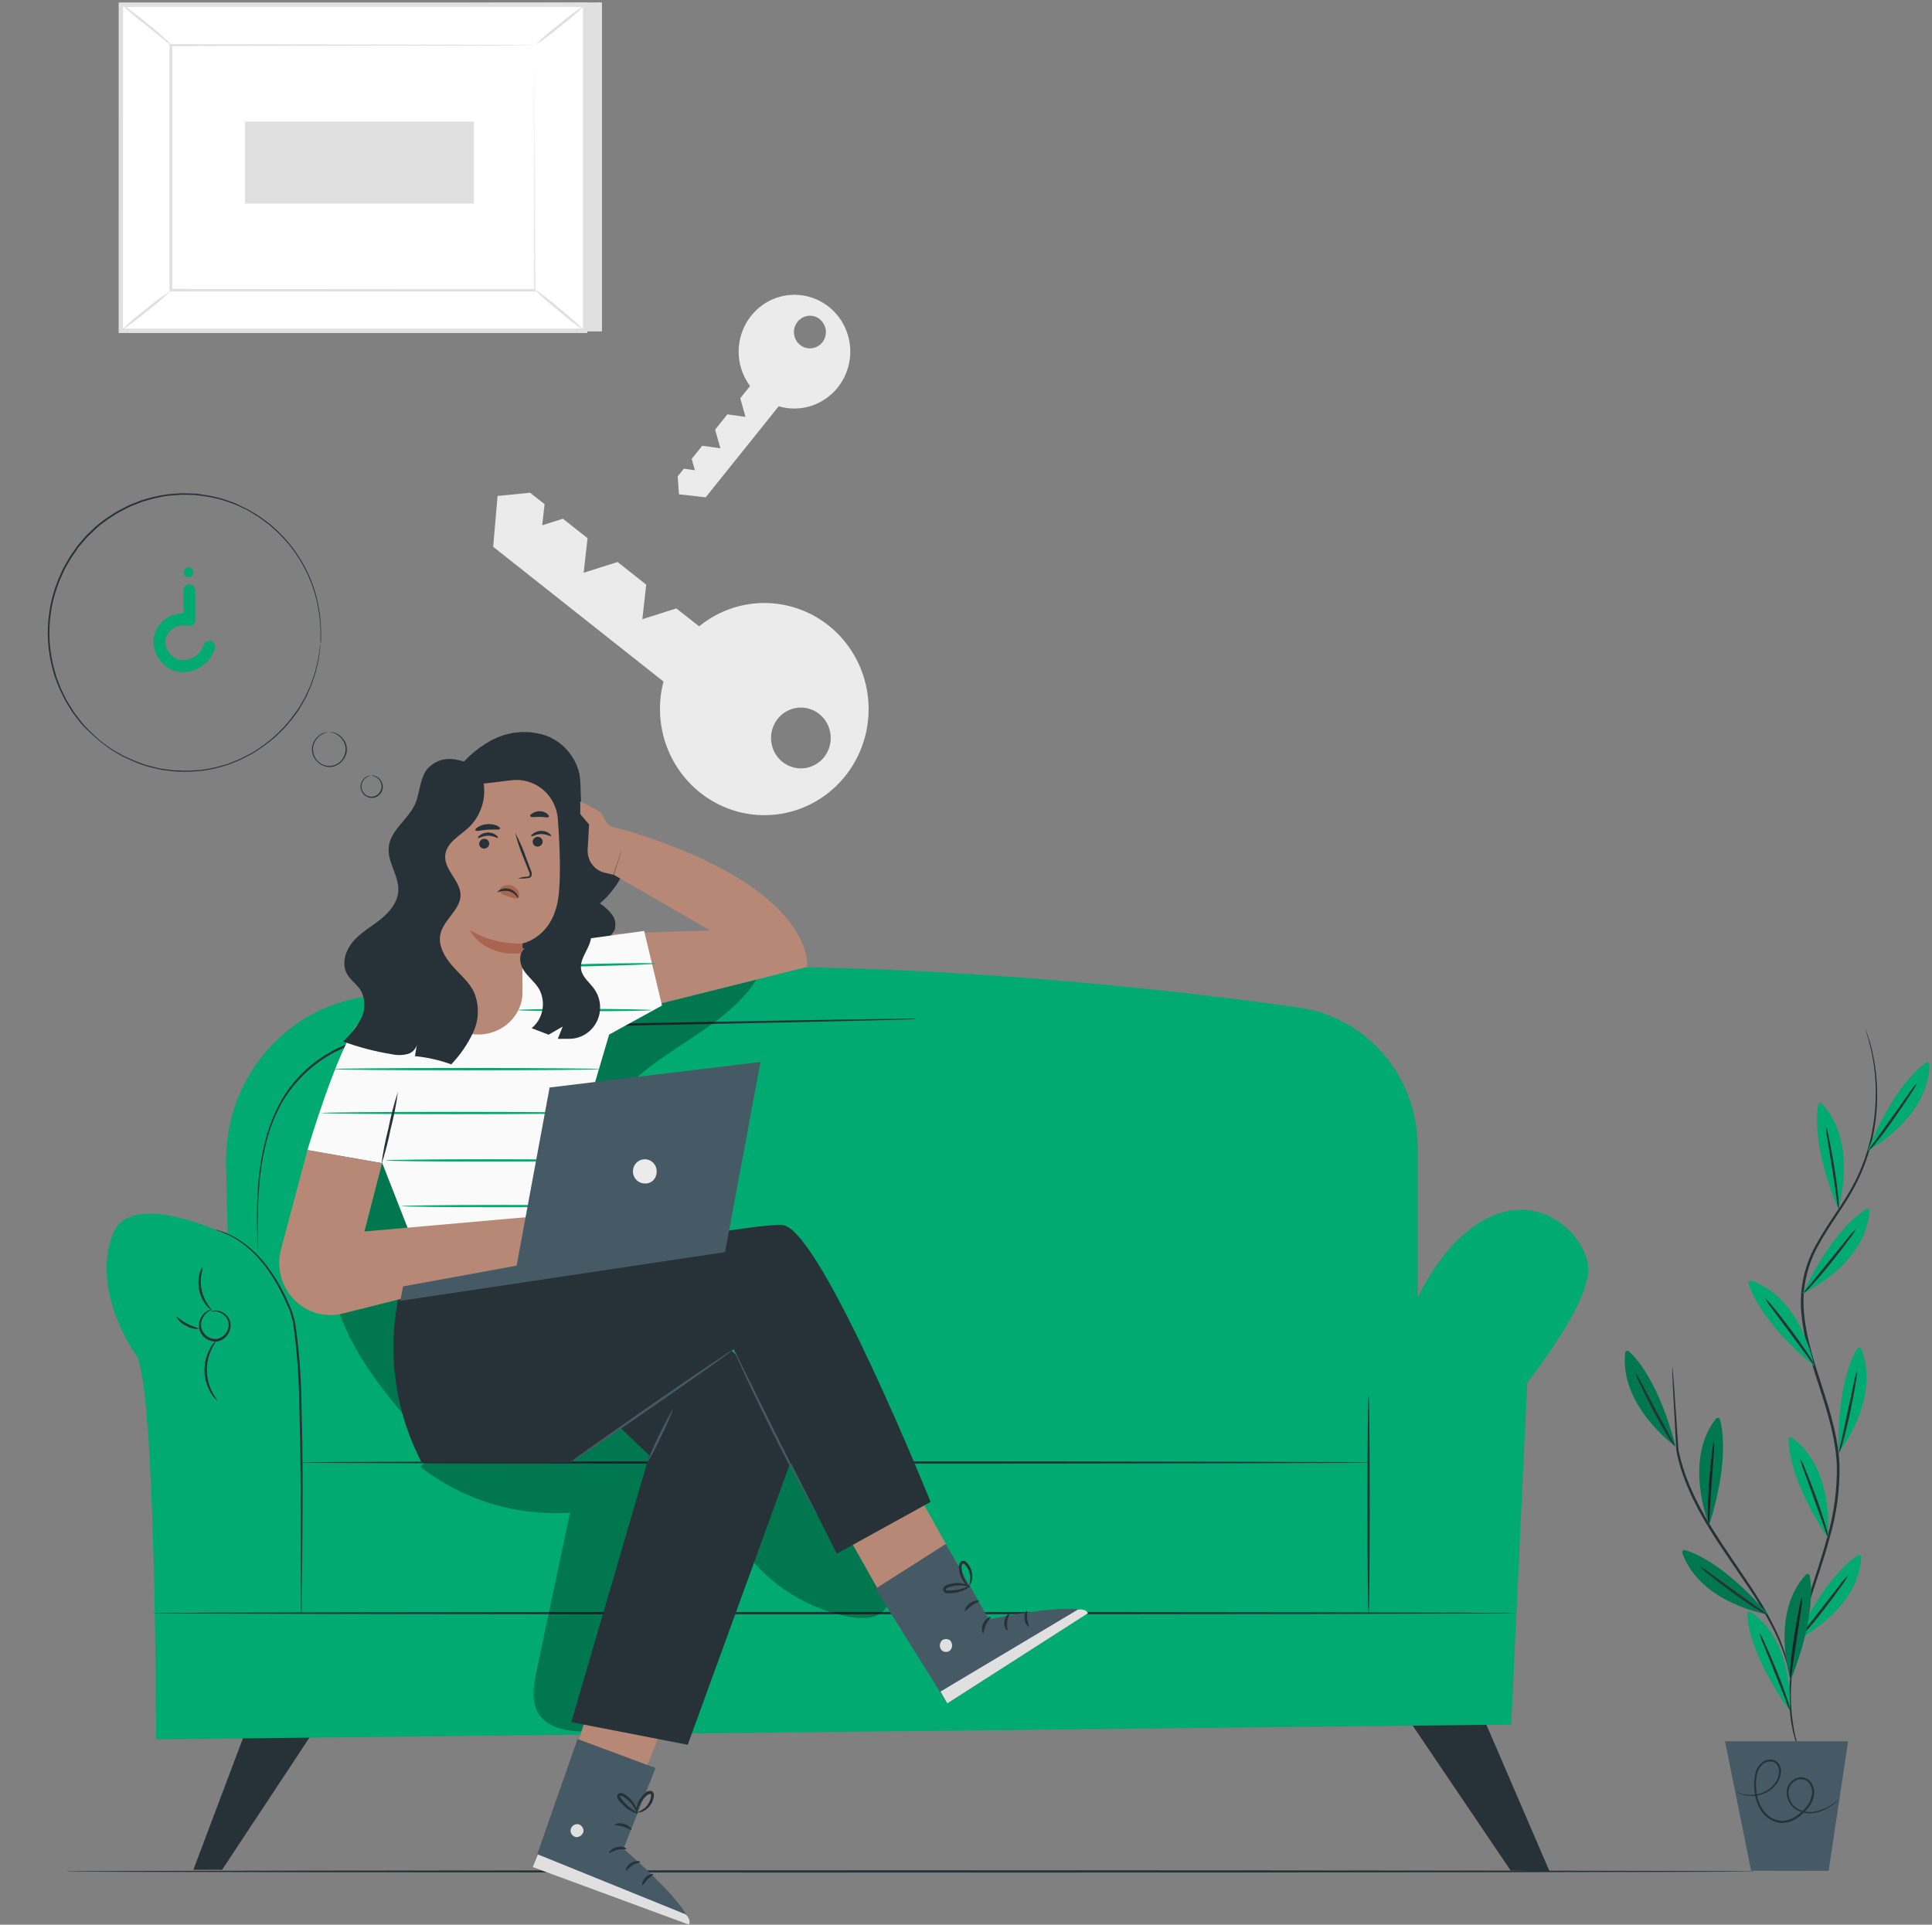 <svg width="531" height="529" viewBox="0 0 531 529" fill="none" xmlns="http://www.w3.org/2000/svg">
<rect x="0" y="0" width="531" height="529" fill="#808080" stroke="none"/>
<path d="M192.495 217.908C196.743 221.271 201.836 223.348 207.191 223.902C212.545 224.455 217.944 223.463 222.77 221.038C227.596 218.613 231.653 214.854 234.477 210.191C237.3 205.528 238.776 200.15 238.736 194.673C238.695 189.196 237.14 183.841 234.247 179.222C231.355 174.603 227.242 170.907 222.381 168.556C217.52 166.206 212.107 165.296 206.761 165.932C201.415 166.567 196.354 168.722 192.156 172.15L185.883 167.22L176.547 170.19L177.612 160.689L169.741 154.465L160.417 157.423L161.483 147.921L154.714 142.573L149.022 144.372L149.676 138.58L145.692 135.425L136.755 136.312L135.544 150.287L182.359 187.321C180.905 192.868 181.09 198.73 182.893 204.171C184.696 209.611 188.036 214.39 192.495 217.908ZM226.607 207.963C225.611 209.267 224.257 210.242 222.717 210.764C221.177 211.285 219.519 211.33 217.954 210.893C216.388 210.456 214.985 209.557 213.922 208.309C212.858 207.06 212.182 205.519 211.979 203.88C211.776 202.241 212.055 200.578 212.781 199.1C213.507 197.622 214.647 196.396 216.057 195.578C217.467 194.759 219.083 194.384 220.703 194.5C222.322 194.617 223.871 195.219 225.154 196.231C226.871 197.593 227.989 199.593 228.261 201.792C228.533 203.99 227.939 206.209 226.607 207.963Z" fill="#EBEBEB"/>
<path d="M230.229 106.525C232.054 104.255 233.214 101.508 233.576 98.598C233.938 95.688 233.487 92.733 232.275 90.072C231.063 87.411 229.139 85.151 226.724 83.551C224.308 81.951 221.498 81.075 218.617 81.025C215.735 80.975 212.898 81.752 210.43 83.267C207.962 84.782 205.963 86.974 204.663 89.591C203.362 92.209 202.812 95.146 203.076 98.067C203.34 100.988 204.407 103.774 206.155 106.106L203.455 109.458L204.896 114.585L199.906 113.883L196.552 118.098L197.993 123.224L193.016 122.509L190.11 126.133L190.982 129.251L187.942 128.819L186.259 130.927L186.61 135.856L193.949 136.694L214.026 111.664C216.924 112.523 220.007 112.494 222.888 111.58C225.77 110.666 228.323 108.908 230.229 106.525ZM225.385 87.818C226.057 88.378 226.551 89.129 226.804 89.975C227.058 90.822 227.059 91.725 226.807 92.572C226.556 93.419 226.063 94.171 225.392 94.733C224.721 95.295 223.901 95.642 223.036 95.73C222.171 95.818 221.3 95.643 220.533 95.227C219.765 94.811 219.137 94.173 218.726 93.393C218.315 92.614 218.14 91.728 218.224 90.847C218.308 89.966 218.646 89.131 219.197 88.446C219.562 87.983 220.014 87.598 220.527 87.315C221.041 87.032 221.604 86.856 222.185 86.797C222.766 86.739 223.353 86.799 223.91 86.974C224.468 87.149 224.986 87.436 225.433 87.818H225.385Z" fill="#EBEBEB"/>
<path d="M165.455 0.664V91.096H37.809L33.22 1.292L165.455 0.664Z" fill="#E0E0E0"/>
<path d="M33.22 1.292L33.22 90.911L160.866 90.911V1.292L33.22 1.292Z" fill="white"/>
<path d="M161.435 91.527H32.614V0.675H161.435V91.527ZM33.801 90.294H160.224V1.908H33.825L33.801 90.294Z" fill="#E0E0E0"/>
<path d="M147.025 12.42H47.037V79.77H147.025V12.42Z" fill="white"/>
<path d="M147.036 12.42H146.54H145.111L139.637 12.531H119.051L47.073 12.679L47.363 12.383C47.363 32.964 47.363 55.763 47.363 79.733L47.049 79.413L147.048 79.487L146.794 79.733C146.794 59.239 146.891 42.441 146.927 30.733C146.927 24.88 146.927 20.32 146.988 17.177C146.988 15.624 146.988 14.441 146.988 13.616C146.988 12.79 146.988 12.383 146.988 12.383C146.988 12.383 146.988 12.778 146.988 13.616C146.988 14.454 146.988 15.6 146.988 17.128C146.988 20.246 146.988 24.806 146.988 30.684C146.988 42.429 147.073 59.288 147.121 79.844V80.103H146.879H46.879H46.564V79.77C46.564 55.8 46.564 33.001 46.564 12.42V12.124H46.855L119.027 12.272L139.613 12.359H145.05H146.443L147.036 12.42Z" fill="#E0E0E0"/>
<path d="M33.208 1.033C33.996 1.427 34.736 1.915 35.412 2.487C36.72 3.448 38.487 4.804 40.413 6.369C42.338 7.934 44.046 9.413 45.257 10.522C45.941 11.075 46.555 11.713 47.085 12.42C46.964 12.556 43.901 9.955 40.062 6.874C37.66 5.074 35.371 3.123 33.208 1.033Z" fill="#E0E0E0"/>
<path d="M160.853 1.292C158.761 3.387 156.527 5.33 154.169 7.108C151.924 9.045 149.549 10.82 147.061 12.42C149.161 10.324 151.402 8.38 153.769 6.603C156.005 4.665 158.372 2.89 160.853 1.292Z" fill="#E0E0E0"/>
<path d="M160.757 90.923L146.528 79.179L160.757 90.923Z" fill="white"/>
<path d="M146.528 79.179C149.071 80.884 151.499 82.761 153.794 84.798C156.231 86.694 158.541 88.752 160.708 90.96C158.163 89.259 155.735 87.381 153.443 85.341C150.996 83.457 148.685 81.398 146.528 79.179Z" fill="#E0E0E0"/>
<path d="M33.208 90.911C35.287 88.835 37.509 86.912 39.856 85.156C42.078 83.237 44.429 81.479 46.892 79.894C44.824 81.981 42.605 83.909 40.255 85.661C38.032 87.579 35.676 89.334 33.208 90.911Z" fill="#E0E0E0"/>
<path d="M67.344 33.408V55.96L130.265 55.96V33.408H67.344Z" fill="#E0E0E0"/>
<path d="M482.335 514.359C482.335 514.532 378.339 514.68 250.076 514.68C121.813 514.68 17.78 514.532 17.78 514.359C17.78 514.187 121.764 514.039 250.076 514.039C378.388 514.039 482.335 514.187 482.335 514.359Z" fill="#263238"/>
<path d="M385.205 469.747L415.176 514.1L425.893 514.359L406.251 468.749L385.205 469.747Z" fill="#263238"/>
<path d="M68.943 472.002L53.152 513.904H61.047L88.62 472.187L68.943 472.002Z" fill="#263238"/>
<path d="M62.137 319.766L63.348 373.991C63.425 377.68 64.899 381.197 67.462 383.808C70.025 386.418 73.479 387.921 77.104 388.003L375.227 394.756C377.103 394.799 378.968 394.46 380.713 393.759C382.458 393.058 384.048 392.009 385.389 390.673C386.731 389.338 387.796 387.744 388.524 385.984C389.251 384.223 389.626 382.333 389.625 380.424V315.107C389.622 305.796 386.31 296.801 380.301 289.779C374.292 282.758 365.991 278.185 356.93 276.903C302.352 269.262 189.819 257.518 98.817 274.204C88.371 276.105 78.936 281.74 72.211 290.093C65.486 298.446 61.914 308.969 62.137 319.766Z" fill="#00AA70"/>
<path d="M60.829 338.707C60.829 338.707 36.271 327.135 31.246 338.707C26.221 350.28 31.863 364.477 37.385 372.389C42.907 380.3 42.883 478.053 42.883 478.053L415.346 473.999L419.753 380.005C419.753 380.005 437.615 357.612 436.501 347.963C435.387 338.313 420.31 324.264 403.006 338.67C385.702 353.077 381.209 383.184 381.209 383.184L84.249 385.464C84.249 385.464 85.266 343.181 60.829 338.707Z" fill="#00AA70"/>
<path d="M377.443 401.966C377.443 402.138 311.459 402.286 230.083 402.286C148.707 402.286 82.723 402.175 82.723 401.966C82.723 401.756 148.683 401.646 230.083 401.646C311.483 401.646 377.443 401.818 377.443 401.966Z" fill="#263238"/>
<path d="M82.723 443.374C82.707 443.276 82.707 443.176 82.723 443.078C82.723 442.844 82.723 442.548 82.723 442.203C82.723 441.431 82.699 440.31 82.65 438.839C82.65 435.869 82.65 431.666 82.65 426.515C82.65 416.089 82.723 401.682 82.251 385.846C82.159 378.39 81.592 370.947 80.555 363.565C80.338 362.751 80.12 361.938 79.914 361.1C79.708 360.262 79.308 359.559 78.993 358.808C78.352 357.317 77.698 355.887 76.983 354.544C75.693 352.043 74.177 349.671 72.454 347.457C71.016 345.644 69.392 343.992 67.611 342.528C66.257 341.432 64.801 340.474 63.263 339.669C61.923 339.04 60.553 338.481 59.158 337.993H59.437L60.272 338.227C61.341 338.539 62.379 338.951 63.372 339.459C64.954 340.223 66.448 341.161 67.828 342.257C69.648 343.711 71.304 345.364 72.769 347.186C74.539 349.404 76.097 351.789 77.419 354.309C78.158 355.665 78.824 357.095 79.478 358.598C79.805 359.35 80.107 360.126 80.41 360.903L81.1 363.368C82.181 370.783 82.767 378.264 82.856 385.76C83.329 401.658 83.171 416.064 83.074 426.49C83.002 431.654 82.941 435.857 82.905 438.814C82.905 440.231 82.905 441.353 82.905 442.179V443.041C82.723 443.263 82.723 443.374 82.723 443.374Z" fill="#263238"/>
<path d="M57.935 360.521C58.224 360.32 58.566 360.213 58.916 360.213C59.889 360.137 60.858 360.412 61.653 360.989C62.211 361.387 62.668 361.915 62.985 362.529C63.347 363.251 63.47 364.072 63.336 364.871C63.204 365.791 62.801 366.648 62.181 367.33C61.56 368.012 60.751 368.487 59.861 368.691C58.963 368.822 58.047 368.681 57.228 368.284C56.41 367.887 55.725 367.253 55.259 366.461C54.851 365.77 54.645 364.974 54.666 364.168C54.709 363.32 54.976 362.5 55.438 361.793C55.901 361.086 56.541 360.519 57.293 360.151C57.602 359.981 57.947 359.892 58.298 359.892C58.298 359.954 57.947 360.04 57.402 360.373C56.641 360.853 56.031 361.546 55.646 362.369C55.359 362.947 55.221 363.59 55.246 364.237C55.272 364.884 55.46 365.514 55.792 366.066C56.207 366.742 56.804 367.282 57.513 367.621C58.222 367.96 59.012 368.083 59.788 367.977C60.547 367.796 61.237 367.392 61.773 366.816C62.309 366.24 62.667 365.517 62.803 364.735C62.91 364.092 62.837 363.431 62.593 362.827C62.349 362.224 61.944 361.702 61.423 361.322C60.733 360.763 59.883 360.447 59.001 360.422C58.298 360.459 57.947 360.582 57.935 360.521Z" fill="#263238"/>
<path d="M59.619 384.848C58.913 384.315 58.337 383.623 57.935 382.827C56.83 380.974 56.233 378.853 56.208 376.685C56.182 374.517 56.729 372.383 57.79 370.503C58.176 369.697 58.735 368.99 59.425 368.433C59.51 368.507 58.88 369.283 58.214 370.713C57.305 372.564 56.84 374.608 56.858 376.677C56.891 378.749 57.401 380.783 58.347 382.617C59.05 384.022 59.715 384.786 59.619 384.848Z" fill="#263238"/>
<path d="M55.719 348.258C55.653 348.884 55.532 349.503 55.356 350.107C54.824 353.056 55.46 356.099 57.124 358.573C57.516 359.058 57.876 359.568 58.201 360.102C58.201 360.102 57.523 359.756 56.76 358.869C55.778 357.648 55.094 356.207 54.766 354.664C54.437 353.121 54.474 351.522 54.871 349.996C55.007 349.354 55.298 348.756 55.719 348.258Z" fill="#263238"/>
<path d="M48.466 361.888C48.611 361.765 49.737 362.924 51.457 363.823C53.176 364.723 54.738 365.056 54.714 365.204C53.474 365.365 52.218 365.077 51.166 364.39C50.008 363.9 49.054 363.016 48.466 361.888Z" fill="#263238"/>
<path d="M416.775 443.374C416.775 443.546 332.771 443.694 229.151 443.694C125.53 443.694 41.551 443.546 41.551 443.374C41.551 443.201 125.542 443.053 229.248 443.053C332.953 443.053 416.775 443.189 416.775 443.374Z" fill="#263238"/>
<path d="M376.148 383.542C376.329 383.542 376.462 396.926 376.462 413.427C376.462 429.929 376.329 443.337 376.148 443.337C375.966 443.337 375.833 429.954 375.833 413.427C375.833 396.901 375.978 383.542 376.148 383.542Z" fill="#263238"/>
<path d="M251.771 280.132H251.19L249.494 280.193L242.992 280.378L219.039 280.945L140.037 282.559C132.323 282.744 124.779 282.72 117.538 283.213C110.565 283.518 103.666 284.799 97.037 287.021C91.056 289.063 85.704 292.662 81.512 297.459C79.611 299.626 77.983 302.028 76.668 304.607C75.469 306.979 74.477 309.453 73.702 312.001C72.457 316.428 71.646 320.968 71.28 325.557C70.904 329.624 70.868 333.137 70.844 336.02C70.82 338.904 70.844 341.122 70.928 342.638C70.928 343.378 70.928 343.945 70.928 344.364C70.928 344.783 70.928 344.955 70.928 344.955C70.928 344.955 70.928 344.758 70.928 344.364C70.928 343.969 70.928 343.378 70.832 342.638C70.759 341.135 70.662 338.941 70.638 336.02C70.614 333.1 70.638 329.612 70.965 325.52C71.321 320.886 72.133 316.299 73.387 311.829C74.153 309.236 75.142 306.716 76.341 304.299C77.645 301.667 79.273 299.216 81.185 297.003C85.434 292.133 90.862 288.479 96.927 286.405C103.579 284.145 110.508 282.838 117.514 282.522C124.779 282.03 132.336 282.042 140.049 281.857L219.063 280.427L243.004 280.07L249.519 279.996H251.214L251.771 280.132Z" fill="#263238"/>
<path d="M156.421 322.354C156.421 322.354 156.022 322.551 155.404 323.032C154.531 323.713 153.878 324.644 153.527 325.706C153.245 326.462 153.158 327.28 153.274 328.08C153.391 328.881 153.707 329.637 154.193 330.278C154.741 331.121 155.53 331.773 156.453 332.144C157.377 332.516 158.39 332.59 159.356 332.356C160.322 332.122 161.194 331.591 161.854 330.836C162.514 330.081 162.93 329.137 163.045 328.134C163.193 327.337 163.139 326.516 162.889 325.746C162.639 324.976 162.201 324.284 161.616 323.734C160.831 322.953 159.837 322.426 158.758 322.218C157.996 322.083 157.548 322.132 157.548 322.083C157.934 321.938 158.352 321.899 158.758 321.972C159.746 322.087 160.686 322.466 161.483 323.07C162.281 323.673 162.907 324.481 163.3 325.41C163.656 326.308 163.753 327.292 163.578 328.245C163.422 329.348 162.943 330.377 162.204 331.2C161.466 332.023 160.501 332.6 159.436 332.858C158.371 333.116 157.254 333.042 156.23 332.645C155.207 332.249 154.324 331.549 153.697 330.635C153.122 329.867 152.773 328.948 152.692 327.986C152.637 327.146 152.765 326.304 153.067 325.521C153.48 324.402 154.236 323.447 155.223 322.797C155.576 322.543 155.99 322.39 156.421 322.354Z" fill="#263238"/>
<path d="M151.324 354.285C150.863 353.098 150.553 351.855 150.403 350.588C149.813 347.578 149.879 344.473 150.597 341.493C151.373 338.473 153.236 335.86 155.816 334.172C156.596 333.681 157.452 333.327 158.347 333.125C158.668 333.022 159.006 332.989 159.34 333.026C158.187 333.403 157.082 333.915 156.046 334.554C153.66 336.271 151.945 338.789 151.203 341.665C150.52 344.563 150.396 347.568 150.839 350.514C151.13 352.855 151.42 354.26 151.324 354.285Z" fill="#263238"/>
<path d="M155.731 303.375C155.088 304.243 154.494 305.149 153.951 306.086C152.721 308.392 152.359 311.075 152.931 313.634C153.504 316.192 154.973 318.451 157.063 319.987C157.953 320.599 158.879 321.154 159.836 321.651C159.536 321.65 159.24 321.587 158.964 321.466C158.202 321.192 157.477 320.819 156.809 320.357C154.524 318.838 152.907 316.475 152.3 313.768C151.692 311.06 152.141 308.217 153.551 305.839C153.958 305.127 154.454 304.473 155.029 303.892C155.44 303.461 155.707 303.288 155.731 303.375Z" fill="#263238"/>
<path d="M154.617 328.023C152.404 328.4 150.213 328.902 148.054 329.526C145.963 330.359 143.918 331.305 141.927 332.361C145.426 329.262 149.99 327.702 154.617 328.023Z" fill="#263238"/>
<g opacity="0.3">
<path d="M115.492 403.124C127.248 412.293 141.887 416.784 156.664 415.756C153.596 430.241 150.536 444.729 147.485 459.222C146.673 463.08 145.911 467.381 147.896 470.782C150.682 475.551 157.16 476.02 162.609 475.946C168.664 475.859 174.985 475.712 180.362 472.852C187.979 468.81 192.072 460.233 195.026 452.025C197.981 443.817 200.536 435.018 206.615 428.844C213.593 436.935 223.039 442.408 233.438 444.384C236.465 444.951 239.904 445.124 242.326 443.152C244.748 441.18 245.438 437.705 244.821 434.648C244.015 431.636 242.673 428.8 240.861 426.281L223.132 398.305C220.711 394.522 218.119 390.529 214.063 388.73C210.878 387.312 207.269 387.497 203.806 387.658C174.862 389.373 146.135 393.791 117.986 400.856" fill="black"/>
</g>
<g opacity="0.3">
<path d="M210.212 264.431C203.043 283.706 176.305 288.13 166.872 306.332C157.584 324.375 169.1 348.234 159.534 366.177C155.985 372.807 149.846 377.749 146.431 384.429C144.106 388.915 142.907 394.288 139.165 397.603C134.782 401.485 127.988 401.411 122.721 398.897C117.453 396.383 113.409 391.872 109.655 387.35C102.631 378.871 96.032 369.702 92.701 359.116C87.058 340.913 92.241 320.32 103.6 305.112C114.959 289.905 131.779 279.639 149.543 273.489C167.308 267.34 186.102 265.023 204.787 263.236" fill="black"/>
</g>
<path d="M124.114 213.743C126.827 209.438 130.579 205.912 135.012 203.502C139.476 201.085 144.695 200.549 149.543 202.011C151.926 202.78 154.071 204.166 155.769 206.032C157.467 207.899 158.66 210.182 159.231 212.659C159.994 216.615 158.952 221.026 160.963 224.502C163.263 228.495 168.822 229.752 170.783 233.942C171.299 235.239 171.513 236.64 171.41 238.036C171.307 239.432 170.89 240.785 170.19 241.989C168.778 244.388 166.981 246.529 164.874 248.324C166.143 249.133 167.266 250.158 168.192 251.355C168.652 251.959 168.957 252.669 169.079 253.422C169.202 254.175 169.138 254.947 168.894 255.669C168.105 257.096 166.803 258.156 165.261 258.627C158.496 261.529 151.018 262.243 143.84 260.672C141.927 260.253 139.735 259.723 138.16 260.907" fill="#263238"/>
<path d="M172.588 228.371L168.701 240.436L195.172 255.73L168.531 256.605L170.517 278.579L221.801 265.762C221.801 265.762 224.876 244.479 172.588 228.371L168.955 227.484C168.3 227.327 167.692 227.011 167.184 226.562C166.675 226.114 166.282 225.546 166.037 224.908C165.621 223.87 164.845 223.024 163.857 222.53L159.485 220.213V223.738L161.907 226.609L161.52 233.424C161.418 234.884 161.83 236.332 162.682 237.511C163.534 238.69 164.77 239.521 166.17 239.857L168.592 240.436" fill="#B78876"/>
<path d="M114.596 271.998C113.542 271.998 103.77 274.463 98.175 281.66C92.581 288.857 84.492 316.093 84.492 316.093L105.078 319.716L113.966 342.429C113.966 342.429 166.582 335.417 163.784 332.57C161.081 330.038 158.251 327.648 155.308 325.41L167.417 284.359L181.949 276.373L177.044 255.866L147.776 259.896L114.596 271.998Z" fill="#FAFAFA"/>
<path d="M164.898 293.848C164.898 294.021 148.49 294.169 128.267 294.169C108.044 294.169 91.624 294.021 91.624 293.848C91.624 293.676 108.032 293.528 128.267 293.528C148.502 293.528 164.898 293.676 164.898 293.848Z" fill="#00AA70"/>
<path d="M161.617 305.914C161.617 306.086 145.208 306.234 124.985 306.234C104.763 306.234 88.342 306.086 88.342 305.914C88.342 305.741 104.738 305.593 124.985 305.593C145.232 305.593 161.617 305.741 161.617 305.914Z" fill="#00AA70"/>
<path d="M161.616 318.94C161.616 319.124 149.192 319.272 133.862 319.272C118.531 319.272 106.119 319.124 106.119 318.94C106.119 318.755 118.543 318.619 133.862 318.619C149.18 318.619 161.616 318.767 161.616 318.94Z" fill="#00AA70"/>
<path d="M165.867 331.498C165.867 331.67 153.443 331.818 138.124 331.818C122.806 331.818 110.381 331.67 110.381 331.498C110.381 331.325 122.794 331.177 138.124 331.177C153.455 331.177 165.867 331.313 165.867 331.498Z" fill="#00AA70"/>
<path d="M179.005 277.617C179.005 277.802 170.795 277.938 160.684 277.938C150.572 277.938 142.35 277.802 142.35 277.617C142.35 277.432 150.548 277.297 160.684 277.297C170.819 277.297 179.005 277.494 179.005 277.617Z" fill="#00AA70"/>
<path d="M180.337 264.826C180.337 265.011 172.164 265.343 162.088 265.578C152.013 265.812 143.815 265.873 143.815 265.701C143.815 265.528 151.977 265.183 162.064 264.937C172.151 264.69 180.337 264.653 180.337 264.826Z" fill="#00AA70"/>
<path d="M109.364 300.109C108.914 303.508 108.255 306.875 107.39 310.19C106.731 313.556 105.87 316.877 104.811 320.136C105.262 316.738 105.917 313.371 106.773 310.055C107.425 306.686 108.291 303.364 109.364 300.109Z" fill="#263238"/>
<path d="M166.642 453.985L151.311 503.194L169.79 505.092L187.155 462.328L166.642 453.985Z" fill="#B78876"/>
<path d="M180.168 485.94L171.364 508.123C171.364 508.123 190.594 524.699 189.359 528.963L146.419 513.176L158.734 477.979L180.168 485.94Z" fill="#455A64"/>
<path d="M158.758 501.37C158.3 501.345 157.849 501.494 157.491 501.787C157.133 502.081 156.895 502.498 156.821 502.959C156.779 503.424 156.914 503.888 157.198 504.255C157.481 504.622 157.893 504.864 158.347 504.931C158.832 504.956 159.31 504.797 159.687 504.485C160.065 504.174 160.316 503.731 160.393 503.243C160.393 502.306 159.485 501.234 158.577 501.37" fill="#E0E0E0"/>
<path d="M146.419 513.176L147.799 509.676L188.463 526.165C188.463 526.165 190.073 527.706 189.359 529L146.419 513.176Z" fill="#E0E0E0"/>
<path d="M172.139 508.197C172.055 508.407 170.929 508.123 169.718 508.419C168.507 508.715 167.574 509.43 167.417 509.269C167.259 509.109 167.998 508.037 169.548 507.655C171.098 507.273 172.248 508.012 172.139 508.197Z" fill="#263238"/>
<path d="M175.966 511.747C175.966 511.981 174.9 512.006 173.871 512.647C172.842 513.287 172.333 514.113 172.091 514.113C171.849 514.113 172.176 512.77 173.471 512.006C174.767 511.242 176.039 511.55 175.966 511.747Z" fill="#263238"/>
<path d="M176.571 518.18C176.365 518.18 176.45 516.947 177.407 516.011C178.364 515.074 179.514 514.938 179.538 515.148C179.562 515.357 178.727 515.764 177.964 516.565C177.201 517.366 176.789 518.241 176.571 518.18Z" fill="#263238"/>
<path d="M173.544 502.911C173.387 503.071 172.527 502.418 171.316 502.06C170.105 501.703 169.04 501.752 168.991 501.53C168.943 501.309 170.117 500.865 171.534 501.308C172.951 501.752 173.75 502.775 173.544 502.911Z" fill="#263238"/>
<path d="M175.288 498.388C174.516 498.32 173.776 498.043 173.145 497.587C172.416 497.163 171.745 496.645 171.147 496.046C170.781 495.702 170.445 495.327 170.142 494.925C169.95 494.7 169.795 494.447 169.681 494.173C169.597 493.971 169.581 493.747 169.635 493.535C169.69 493.323 169.813 493.135 169.984 493.002C170.141 492.892 170.322 492.821 170.512 492.795C170.701 492.769 170.894 492.79 171.074 492.854C171.348 492.957 171.608 493.093 171.849 493.261C172.281 493.543 172.686 493.865 173.06 494.222C173.667 494.824 174.178 495.518 174.574 496.28C175.007 496.943 175.227 497.727 175.203 498.523C175.082 498.523 174.84 497.71 174.101 496.564C173.673 495.898 173.16 495.293 172.576 494.764C172.236 494.445 171.867 494.16 171.474 493.914C171.062 493.631 170.674 493.483 170.493 493.643C170.311 493.803 170.408 493.742 170.493 493.902C170.587 494.1 170.705 494.286 170.844 494.456C171.124 494.833 171.423 495.195 171.74 495.541C172.292 496.118 172.891 496.646 173.532 497.118C174.146 497.499 174.733 497.923 175.288 498.388Z" fill="#263238"/>
<path d="M174.901 498.597C174.716 497.82 174.784 497.003 175.094 496.268C175.493 494.948 176.243 493.767 177.262 492.855C177.48 492.61 177.755 492.426 178.063 492.32C178.37 492.214 178.699 492.19 179.018 492.251C179.208 492.328 179.374 492.458 179.496 492.625C179.617 492.793 179.691 492.992 179.708 493.2C179.729 493.497 179.705 493.797 179.635 494.087C179.537 494.6 179.362 495.095 179.115 495.553C178.708 496.331 178.117 496.992 177.395 497.476C176.184 498.302 175.179 498.24 175.191 498.154C175.839 497.819 176.466 497.445 177.068 497.032C177.665 496.541 178.148 495.923 178.485 495.221C178.674 494.83 178.812 494.415 178.897 493.988C178.994 493.508 178.957 493.064 178.763 493.052C178.57 493.039 178.061 493.187 177.758 493.495C177.41 493.793 177.09 494.123 176.802 494.481C176.31 495.101 175.903 495.785 175.591 496.515C175.094 497.722 175.034 498.61 174.901 498.597Z" fill="#263238"/>
<path d="M224.828 407.659L247.714 448.143L266.436 435.917L243.452 394.817L224.828 407.659Z" fill="#B78876"/>
<path d="M259.969 424.346L271.8 445.099C271.8 445.099 296.455 439.824 299.01 443.435L260.357 468.206L240.631 436.67L259.969 424.346Z" fill="#455A64"/>
<path d="M258.783 451.027C258.475 451.374 258.305 451.824 258.305 452.29C258.305 452.757 258.475 453.207 258.783 453.553C259.113 453.862 259.545 454.033 259.994 454.033C260.442 454.033 260.874 453.862 261.204 453.553C261.522 453.177 261.692 452.694 261.681 452.198C261.669 451.702 261.478 451.228 261.144 450.867C260.759 450.574 260.278 450.442 259.8 450.499C259.322 450.557 258.884 450.799 258.577 451.175" fill="#E0E0E0"/>
<path d="M260.357 468.182L258.492 464.928L296.249 442.4C296.249 442.4 298.441 442.055 299.01 443.411L260.357 468.182Z" fill="#E0E0E0"/>
<path d="M272.297 444.47C272.406 444.667 271.522 445.358 270.977 446.565C270.432 447.773 270.432 448.907 270.214 448.944C269.996 448.981 269.584 447.711 270.214 446.233C270.844 444.754 272.224 444.261 272.297 444.47Z" fill="#263238"/>
<path d="M277.407 443.571C277.564 443.731 276.946 444.582 276.813 445.814C276.68 447.046 277.019 448.008 276.813 448.119C276.607 448.23 275.832 447.231 276.026 445.654C276.22 444.076 277.285 443.399 277.407 443.571Z" fill="#263238"/>
<path d="M282.771 447.034C282.614 447.194 281.766 446.405 281.561 445.037C281.355 443.669 282.021 442.696 282.202 442.794C282.384 442.893 282.202 443.817 282.336 444.939C282.469 446.06 282.941 446.898 282.771 447.034Z" fill="#263238"/>
<path d="M269.088 440.047C269.088 440.281 268.083 440.564 267.065 441.279C266.048 441.994 265.431 442.906 265.225 442.807C265.019 442.709 265.406 441.501 266.617 440.626C267.828 439.751 269.088 439.837 269.088 440.047Z" fill="#263238"/>
<path d="M266.629 435.918C266.629 435.992 266.012 436.596 264.692 437.151C263.911 437.464 263.099 437.687 262.27 437.816C261.776 437.88 261.279 437.917 260.78 437.927C260.487 437.938 260.193 437.905 259.909 437.829C259.702 437.771 259.52 437.646 259.39 437.472C259.261 437.298 259.192 437.085 259.194 436.867C259.204 436.672 259.26 436.481 259.357 436.312C259.454 436.143 259.589 435.999 259.751 435.894C259.997 435.741 260.262 435.621 260.538 435.536C261.819 435.089 263.19 434.983 264.522 435.228C265.951 435.499 266.702 436.029 266.654 436.103C266.605 436.177 265.806 435.894 264.462 435.783C263.677 435.724 262.887 435.765 262.113 435.906C261.664 435.988 261.222 436.107 260.793 436.263C260.308 436.424 259.957 436.646 259.969 436.892C259.981 437.138 259.969 437.015 260.151 437.089C260.361 437.139 260.577 437.159 260.793 437.151C262.047 437.168 263.297 436.989 264.498 436.621C265.191 436.334 265.903 436.099 266.629 435.918Z" fill="#263238"/>
<path d="M266.557 436.349C266.557 436.423 265.709 435.967 264.862 434.772C264.375 434.065 264.015 433.276 263.796 432.442C263.665 431.951 263.58 431.447 263.542 430.939C263.487 430.611 263.516 430.274 263.626 429.961C263.737 429.648 263.924 429.37 264.171 429.152C264.342 429.042 264.539 428.984 264.74 428.984C264.942 428.984 265.139 429.042 265.31 429.152C265.554 429.317 265.774 429.516 265.964 429.744C266.297 430.147 266.574 430.594 266.787 431.075C267.131 431.881 267.277 432.761 267.211 433.638C267.09 435.141 266.448 435.881 266.387 435.819C266.521 435.094 266.614 434.362 266.666 433.626C266.65 432.847 266.469 432.082 266.133 431.383C265.941 430.975 265.692 430.597 265.394 430.261C265.08 429.891 264.716 429.645 264.583 429.793C264.462 429.94 264.375 430.112 264.326 430.297C264.278 430.483 264.271 430.676 264.304 430.865C264.326 431.33 264.387 431.791 264.486 432.245C264.664 433.018 264.949 433.761 265.334 434.451C265.988 435.659 266.642 436.251 266.557 436.349Z" fill="#263238"/>
<path d="M156.7 401.966L201.65 370.861L229.998 427.02L255.767 412.811C255.767 412.811 226.087 339.114 215.431 336.773C209.461 335.442 140.994 348.739 140.994 348.739L133.341 344.833L113.966 342.429L112.755 345.621C109.372 354.337 107.817 363.676 108.188 373.04C108.559 382.403 110.849 391.584 114.91 399.994L115.855 401.954L156.7 401.966Z" fill="#263238"/>
<path d="M140.921 363.047C141.26 364.587 178.46 400.018 178.46 400.018L157.027 473.333L189.02 479.557L221.146 391.244L162.428 332.619L135.557 344.043L140.921 363.047Z" fill="#263238"/>
<path d="M201.65 370.848C201.747 370.995 191.757 378.069 179.357 386.659C166.957 395.249 156.809 402.089 156.7 401.965C156.591 401.842 166.581 394.731 178.993 386.141C191.406 377.552 201.541 370.7 201.65 370.848Z" fill="#455A64"/>
<path d="M224.719 416.545C224.304 416.018 223.94 415.453 223.629 414.856C222.963 413.747 222.043 412.108 220.916 410.087C218.676 406.032 215.697 400.363 212.549 394.066C209.4 387.768 206.615 381.964 204.666 377.761C203.685 375.654 202.91 373.941 202.389 372.758C202.083 372.16 201.836 371.532 201.65 370.885C202.016 371.447 202.34 372.036 202.619 372.647L205.041 377.577C207.148 381.828 209.969 387.51 213.082 393.807C216.194 400.105 219.136 405.823 221.28 409.927C222.309 411.911 223.169 413.55 223.823 414.795C224.165 415.354 224.465 415.939 224.719 416.545Z" fill="#455A64"/>
<path d="M185.133 386.906C184.177 389.609 183.028 392.237 181.694 394.768C180.542 397.387 179.202 399.916 177.686 402.335C179.789 397.011 182.278 391.854 185.133 386.906Z" fill="#455A64"/>
<path d="M84.491 316.093L77.226 343.402C76.288 346.935 76.722 350.699 78.437 353.915C79.9 356.679 82.216 358.878 85.028 360.172C87.839 361.466 90.991 361.783 93.997 361.075L151.578 346.644L145.523 334.468L100.161 338.473L105.005 319.716L84.491 316.093Z" fill="#B78876"/>
<path d="M110.03 357.538L110.781 353.57L141.987 347.864L151.057 298.901L209.013 291.876L199.277 344.142L110.03 357.538Z" fill="#455A64"/>
<path d="M177.08 325.274C176.414 325.245 175.773 325.008 175.242 324.597C174.712 324.186 174.317 323.619 174.112 322.973C173.907 322.328 173.901 321.633 174.095 320.984C174.288 320.334 174.673 319.761 175.196 319.34C175.719 318.919 176.356 318.671 177.022 318.629C177.687 318.587 178.35 318.753 178.92 319.105C179.49 319.457 179.941 319.979 180.211 320.599C180.482 321.219 180.56 321.909 180.435 322.575C180.338 323.384 179.931 324.121 179.303 324.627C178.675 325.132 177.876 325.365 177.08 325.274Z" fill="#EBEBEB"/>
<path d="M118.507 217.108L118.616 220.645L119.924 273.637C120.081 279.799 125.397 284.556 131.863 284.334C138.403 284.125 143.658 278.912 143.61 272.688C143.549 266.169 143.61 259.292 143.61 259.292C143.61 259.292 151.856 257.801 153.442 246.808C154.23 241.349 153.854 232.402 153.321 225.094C153.208 223.535 152.785 222.016 152.079 220.628C151.374 219.239 150.399 218.011 149.215 217.016C148.03 216.021 146.66 215.281 145.187 214.839C143.714 214.397 142.168 214.263 140.643 214.446L118.507 217.108Z" fill="#B78876"/>
<path d="M149.144 231.243C149.151 231.61 149.017 231.966 148.771 232.235C148.524 232.504 148.185 232.666 147.824 232.685C147.651 232.7 147.476 232.68 147.31 232.626C147.144 232.572 146.99 232.486 146.858 232.371C146.725 232.257 146.616 232.116 146.536 231.959C146.457 231.801 146.409 231.629 146.395 231.452C146.388 231.087 146.52 230.732 146.764 230.464C147.008 230.195 147.344 230.033 147.703 230.01C148.055 229.98 148.404 230.092 148.674 230.323C148.944 230.554 149.113 230.885 149.144 231.243Z" fill="#263238"/>
<path d="M151.469 229.814C151.299 229.999 150.258 229.222 148.756 229.235C147.255 229.247 146.189 230.036 146.019 229.851C145.85 229.666 146.116 229.432 146.589 229.074C147.226 228.615 147.987 228.365 148.768 228.36C149.542 228.352 150.3 228.589 150.936 229.037C151.396 229.432 151.553 229.727 151.469 229.814Z" fill="#263238"/>
<path d="M134.467 231.785C134.477 232.154 134.344 232.512 134.097 232.781C133.85 233.051 133.509 233.211 133.147 233.227C132.795 233.258 132.446 233.145 132.176 232.914C131.906 232.683 131.737 232.353 131.706 231.995C131.699 231.628 131.834 231.274 132.08 231.007C132.327 230.74 132.666 230.581 133.026 230.565C133.199 230.548 133.375 230.566 133.541 230.619C133.708 230.671 133.862 230.756 133.996 230.87C134.13 230.983 134.241 231.122 134.322 231.28C134.402 231.437 134.452 231.609 134.467 231.785Z" fill="#263238"/>
<path d="M136.853 230.27C136.683 230.455 135.642 229.678 134.14 229.691C132.638 229.703 131.573 230.492 131.403 230.307C131.234 230.122 131.488 229.888 131.96 229.53C132.602 229.07 133.367 228.821 134.152 228.816C134.922 228.808 135.676 229.045 136.308 229.493C136.768 229.851 136.937 230.184 136.853 230.27Z" fill="#263238"/>
<path d="M142.375 241.423C143.16 241.165 143.973 241.008 144.796 240.954C145.184 240.954 145.535 240.831 145.596 240.56C145.624 240.163 145.531 239.767 145.329 239.426L144.179 236.493C143.106 234.014 142.231 231.45 141.563 228.828C142.835 231.196 143.908 233.67 144.772 236.222L145.886 239.167C146.127 239.633 146.204 240.167 146.104 240.683C146.05 240.82 145.966 240.943 145.859 241.043C145.753 241.144 145.625 241.218 145.487 241.262C145.273 241.322 145.054 241.355 144.833 241.361C144.019 241.49 143.193 241.51 142.375 241.423Z" fill="#263238"/>
<path d="M143.61 259.329C138.523 259.495 133.491 258.214 129.078 255.632C129.078 255.632 132.711 263.125 143.44 261.966L143.61 259.329Z" fill="#AA6550"/>
<path d="M137.446 227.768C137.289 228.175 135.811 227.916 134.055 228.039C132.3 228.162 130.871 228.594 130.653 228.212C130.556 228.027 130.822 227.657 131.403 227.287C132.181 226.823 133.058 226.556 133.959 226.511C134.856 226.442 135.756 226.59 136.586 226.942C137.216 227.238 137.519 227.583 137.446 227.768Z" fill="#263238"/>
<path d="M150.851 224.502C150.585 224.847 149.556 224.502 148.333 224.502C147.11 224.502 146.056 224.761 145.814 224.404C145.572 224.046 145.814 223.886 146.31 223.553C146.919 223.153 147.633 222.947 148.358 222.962C149.083 222.978 149.787 223.214 150.379 223.64C150.815 224.034 150.96 224.391 150.851 224.502Z" fill="#263238"/>
<path d="M142.217 246.907C141.781 246.978 141.334 246.931 140.921 246.771L139.71 246.426C139.371 246.315 138.996 246.155 138.572 245.995C138.147 245.876 137.762 245.642 137.458 245.317C137.204 244.984 137.252 244.393 137.833 243.863C138.237 243.564 138.705 243.367 139.198 243.289C139.691 243.211 140.196 243.254 140.67 243.414C141.143 243.574 141.573 243.847 141.922 244.211C142.271 244.574 142.53 245.017 142.677 245.502C142.931 246.278 142.616 246.796 142.217 246.907Z" fill="#AA6550"/>
<path d="M142.423 246.771C142.277 246.882 141.551 245.366 139.807 244.91C138.741 244.754 137.653 244.877 136.647 245.268C136.647 245.268 136.84 244.873 137.434 244.565C138.218 244.167 139.116 244.071 139.965 244.294C140.815 244.513 141.56 245.038 142.059 245.773C142.435 246.327 142.495 246.746 142.423 246.771Z" fill="#263238"/>
<path d="M130.98 209.984C132.643 212.653 133.357 215.822 133.002 218.962C132.647 222.101 131.245 225.023 129.03 227.238C126.451 229.702 122.612 231.588 122.358 235.162C122.067 239.118 126.572 242.076 126.572 246.044C126.572 250.012 121.958 252.723 121.05 256.704C120.323 259.908 122.261 263.112 124.392 265.54C126.523 267.968 129.236 270.112 130.447 273.119C131.09 274.814 131.389 276.623 131.327 278.438C131.264 280.253 130.841 282.037 130.084 283.681C128.551 286.949 126.506 289.942 124.029 292.542C120.809 291.368 117.456 290.611 114.051 290.287C114.257 288.98 114.474 287.662 114.692 286.355C114.66 287.119 114.391 287.853 113.923 288.45C113.455 289.048 112.813 289.48 112.089 289.683C110.629 290.06 109.102 290.082 107.633 289.744C103.094 289.014 98.634 287.846 94.312 286.257C96.245 284.484 97.881 282.403 99.156 280.095C99.784 278.927 100.125 277.622 100.148 276.291C100.171 274.96 99.877 273.643 99.289 272.454C98.224 270.605 96.262 269.422 95.281 267.524C93.816 264.69 95.027 261.091 97.109 258.688C99.192 256.285 102.026 254.72 104.508 252.748C106.991 250.776 109.267 248.114 109.461 244.91C109.728 240.769 106.422 236.986 106.833 232.857C107.294 228.15 112.186 225.266 114.099 220.952C115.492 217.835 115.31 213.989 117.441 211.34C118.277 210.394 119.317 209.658 120.478 209.187C121.64 208.717 122.892 208.526 124.138 208.629C126.628 208.849 129.025 209.696 131.113 211.093" fill="#263238"/>
<path d="M144.482 260.513C142.544 261.597 142.653 264.616 143.84 266.527C145.027 268.437 146.928 269.805 148.102 271.727C149.095 273.483 149.442 275.54 149.08 277.532C148.718 279.523 147.672 281.319 146.129 282.597L150.779 284.384L151.796 283.805L154.654 282.153L153.309 285.518H156.288C157.871 285.551 159.431 285.132 160.792 284.31C162.152 283.487 163.26 282.293 163.988 280.863C164.717 279.433 165.037 277.824 164.913 276.218C164.789 274.612 164.226 273.074 163.288 271.777C162.077 270.051 160.163 268.683 159.74 266.601C159.243 264.074 161.12 261.794 162.028 259.403C162.751 257.384 162.826 255.183 162.243 253.117C161.66 251.051 160.449 249.227 158.783 247.905" fill="#263238"/>
<path d="M52.752 160.775C53.025 160.913 53.255 161.126 53.415 161.389C53.575 161.653 53.66 161.957 53.66 162.267V170.474C53.66 170.728 53.602 170.978 53.49 171.204C53.379 171.431 53.217 171.628 53.019 171.781C52.821 171.937 52.589 172.044 52.342 172.091C52.096 172.138 51.842 172.125 51.602 172.052C50.937 171.879 50.244 171.844 49.566 171.95C48.888 172.056 48.237 172.3 47.654 172.668C47.116 172.98 46.648 173.402 46.277 173.907C45.906 174.411 45.641 174.988 45.498 175.601C45.391 176.224 45.408 176.864 45.549 177.48C45.691 178.096 45.954 178.677 46.322 179.187C46.705 179.766 47.196 180.262 47.767 180.647C48.339 181.032 48.979 181.298 49.652 181.43C51.019 181.569 52.391 181.232 53.544 180.473C54.697 179.713 55.562 178.578 55.997 177.252C56.062 177.047 56.165 176.856 56.302 176.692C56.439 176.527 56.606 176.391 56.795 176.292C56.983 176.193 57.189 176.133 57.4 176.115C57.611 176.096 57.824 176.121 58.026 176.186C58.228 176.252 58.415 176.357 58.577 176.497C58.739 176.636 58.872 176.806 58.969 176.998C59.067 177.189 59.126 177.399 59.144 177.614C59.162 177.829 59.138 178.045 59.073 178.251C58.399 180.323 57.043 182.094 55.234 183.266C53.425 184.439 51.273 184.939 49.143 184.684C48.035 184.49 46.977 184.069 46.034 183.446C45.091 182.824 44.283 182.012 43.658 181.061C43.039 180.178 42.602 179.177 42.373 178.118C42.144 177.059 42.128 175.964 42.326 174.899C42.559 173.845 43.001 172.851 43.626 171.977C44.251 171.104 45.045 170.37 45.959 169.821C47.3 169.001 48.838 168.574 50.403 168.589V162.267C50.403 161.829 50.574 161.409 50.878 161.099C51.182 160.789 51.595 160.615 52.026 160.615C52.276 160.614 52.524 160.668 52.752 160.775Z" fill="#00AA70"/>
<path d="M50.524 157.325C50.519 157.06 50.592 156.799 50.732 156.576C50.873 156.353 51.075 156.177 51.314 156.071C51.552 155.964 51.816 155.932 52.073 155.978C52.33 156.024 52.567 156.146 52.755 156.33C52.944 156.513 53.075 156.748 53.132 157.007C53.188 157.266 53.169 157.536 53.075 157.783C52.982 158.031 52.818 158.245 52.606 158.398C52.393 158.551 52.141 158.636 51.88 158.644C51.706 158.649 51.532 158.618 51.369 158.554C51.207 158.491 51.058 158.395 50.932 158.272C50.806 158.149 50.705 158.003 50.635 157.84C50.565 157.678 50.527 157.502 50.524 157.325Z" fill="#00AA70"/>
<path d="M89.988 201.272C89.988 201.272 89.589 201.272 88.923 201.617C88.011 202.016 87.241 202.692 86.719 203.552C86.348 204.14 86.112 204.805 86.029 205.499C85.935 206.294 86.074 207.1 86.428 207.816C86.791 208.666 87.401 209.382 88.176 209.867C88.951 210.353 89.854 210.584 90.763 210.53C91.672 210.477 92.543 210.14 93.257 209.567C93.972 208.993 94.496 208.21 94.76 207.323C95.031 206.569 95.077 205.75 94.893 204.969C94.723 204.29 94.414 203.656 93.985 203.108C93.361 202.314 92.517 201.73 91.563 201.432C90.872 201.235 90.461 201.259 90.461 201.222H90.751C90.872 201.212 90.994 201.212 91.115 201.222C91.274 201.232 91.432 201.256 91.587 201.296C92.612 201.543 93.53 202.122 94.203 202.948C94.681 203.509 95.025 204.176 95.208 204.895C95.406 205.71 95.369 206.566 95.099 207.36C94.803 208.26 94.266 209.058 93.549 209.664C92.784 210.333 91.829 210.735 90.824 210.81C89.819 210.851 88.827 210.566 87.99 209.997C87.205 209.484 86.576 208.759 86.174 207.902C85.814 207.135 85.675 206.281 85.774 205.437C85.877 204.7 86.142 203.997 86.549 203.379C87.129 202.478 87.978 201.791 88.971 201.42C89.126 201.364 89.283 201.318 89.444 201.284C89.558 201.249 89.675 201.228 89.795 201.222C89.861 201.23 89.926 201.247 89.988 201.272Z" fill="#263238"/>
<path d="M101.807 213.189C101.807 213.189 101.553 213.25 101.153 213.435C100.578 213.693 100.092 214.123 99.761 214.668C99.511 215.055 99.363 215.501 99.334 215.964C99.304 216.426 99.393 216.888 99.591 217.305C99.817 217.828 100.195 218.269 100.673 218.567C101.152 218.865 101.709 219.007 102.27 218.974C102.83 218.94 103.367 218.733 103.809 218.379C104.25 218.026 104.574 217.543 104.738 216.997C104.889 216.559 104.924 216.089 104.841 215.633C104.759 215.177 104.56 214.751 104.266 214.397C103.875 213.894 103.342 213.524 102.74 213.337C102.316 213.201 102.062 213.213 102.062 213.176C102.296 213.114 102.542 213.114 102.776 213.176C103.329 213.31 103.836 213.592 104.245 213.993C104.654 214.394 104.95 214.899 105.101 215.456C105.252 215.984 105.252 216.544 105.101 217.071C104.923 217.682 104.563 218.223 104.072 218.62C103.581 219.016 102.982 219.249 102.356 219.287C101.73 219.325 101.108 219.165 100.575 218.831C100.041 218.496 99.621 218.002 99.373 217.416C99.131 216.92 99.043 216.362 99.119 215.814C99.184 215.345 99.354 214.899 99.616 214.507C99.988 213.937 100.532 213.505 101.166 213.275C101.371 213.199 101.59 213.169 101.807 213.189Z" fill="#263238"/>
<path d="M88.075 176.846C88.075 176.846 88.075 176.636 88.075 176.23C88.075 175.823 88.075 175.207 88.075 174.418C88.075 174.011 88.075 173.568 88.075 173.075C88.075 172.582 88.003 172.052 87.966 171.473C87.93 170.893 87.882 170.24 87.821 169.599C87.806 169.255 87.761 168.913 87.688 168.576L87.506 167.492C86.909 163.869 85.778 160.358 84.152 157.078C82.036 152.738 79.121 148.852 75.566 145.629L74.052 144.286C73.52 143.867 72.951 143.473 72.394 143.054L71.534 142.438C71.263 142.211 70.971 142.013 70.662 141.846L68.797 140.7C68.482 140.515 68.18 140.318 67.853 140.145L66.847 139.677L64.825 138.74C64.123 138.445 63.396 138.223 62.682 137.964L61.592 137.582L61.035 137.397L60.466 137.261C58.937 136.851 57.384 136.542 55.816 136.337C55.017 136.251 54.205 136.103 53.394 136.054L50.972 135.98C50.56 135.98 50.148 135.98 49.761 135.98L48.55 136.078C47.702 136.152 46.855 136.177 46.019 136.288C44.306 136.536 42.611 136.898 40.945 137.372L39.674 137.742C39.468 137.742 39.25 137.853 39.044 137.927L38.426 138.173L35.932 139.159C35.121 139.529 34.321 139.973 33.51 140.392C33.111 140.614 32.699 140.786 32.299 141.033L31.088 141.784C29.519 142.785 28.018 143.893 26.596 145.099L24.549 147.059L24.028 147.552L23.556 148.094L22.624 149.191L21.679 150.275L20.831 151.508L19.996 152.74L19.572 153.344C19.439 153.554 19.318 153.763 19.197 153.973L17.732 156.548C17.332 157.448 16.92 158.348 16.52 159.26C13.369 166.796 12.727 175.176 14.692 183.119L15.491 186.002L16.545 188.763L16.811 189.453L17.138 190.106L17.792 191.425L18.434 192.719L19.209 193.951L19.972 195.184L20.347 195.788L20.783 196.354L22.515 198.622C23.738 200.037 25.052 201.367 26.45 202.603L27.48 203.527C27.819 203.835 28.206 204.081 28.569 204.353C29.308 204.883 30.023 205.449 30.773 205.942L33.074 207.249L33.643 207.594L34.249 207.877L35.46 208.432C37.033 209.162 38.651 209.788 40.303 210.305C41.127 210.552 41.962 210.712 42.725 210.921L43.936 211.217C44.348 211.303 44.76 211.328 45.147 211.39L47.569 211.71C48.38 211.796 49.192 211.71 49.991 211.809C51.575 211.863 53.161 211.805 54.738 211.636H55.319L55.888 211.537L57.027 211.34C57.777 211.192 58.528 211.094 59.255 210.909L61.41 210.305L62.476 210.009L63.493 209.603L65.491 208.814C65.822 208.694 66.142 208.545 66.448 208.37L67.392 207.89C68.01 207.569 68.603 207.273 69.221 206.941L70.916 205.844C74.946 203.221 78.438 199.826 81.197 195.849C81.5 195.418 81.815 194.999 82.105 194.617L82.856 193.31L83.583 192.078C83.704 191.869 83.825 191.671 83.934 191.462C84.043 191.252 84.115 191.031 84.212 190.821L85.302 188.43C85.617 187.666 85.835 186.89 86.089 186.187L86.453 185.14C86.572 184.819 86.665 184.49 86.731 184.154L87.167 182.318C87.288 181.751 87.433 181.233 87.518 180.752C87.603 180.272 87.639 179.828 87.7 179.434C87.797 178.645 87.882 178.053 87.942 177.634C88.003 177.215 88.039 177.031 88.039 177.031C88.039 177.031 88.039 177.24 88.039 177.647L87.821 179.446C87.821 179.84 87.724 180.284 87.664 180.765C87.603 181.245 87.446 181.775 87.325 182.342C87.203 182.909 87.058 183.575 86.913 184.178C86.848 184.519 86.755 184.853 86.634 185.177C86.513 185.522 86.404 185.867 86.283 186.224C86.029 186.939 85.823 187.715 85.496 188.492C85.169 189.268 84.794 190.057 84.43 190.957L84.14 191.597C84.043 191.807 83.91 192.016 83.801 192.226C83.558 192.633 83.316 193.064 83.074 193.458C82.832 193.853 82.578 194.333 82.323 194.789C82.069 195.245 81.718 195.64 81.415 196.083C78.632 200.04 75.125 203.413 71.086 206.016L69.378 207.125C68.785 207.458 68.167 207.766 67.538 208.087L66.605 208.58C66.294 208.752 65.97 208.901 65.636 209.023L63.614 209.824L62.597 210.231L61.531 210.539L59.364 211.155C58.625 211.34 57.862 211.439 57.111 211.587L55.961 211.796L55.392 211.895H54.798C53.215 212.072 51.62 212.138 50.027 212.092C49.216 212.092 48.393 212.092 47.605 211.993L45.184 211.673C44.76 211.673 44.348 211.587 43.973 211.488L42.762 211.205C41.938 210.995 41.091 210.835 40.267 210.589C38.612 210.075 36.993 209.445 35.423 208.703L34.212 208.148L33.607 207.865L33.026 207.52L30.689 206.14C29.938 205.647 29.211 205.067 28.473 204.537C28.097 204.254 27.71 204.008 27.371 203.699L26.329 202.775C24.853 201.529 23.465 200.178 22.176 198.733L20.42 196.453L19.984 195.874L19.596 195.258L18.833 194.025L18.058 192.793L17.404 191.487L16.738 190.156L16.412 189.49L16.121 188.763C15.758 187.839 15.406 186.902 15.055 185.978C14.704 185.053 14.523 184.043 14.244 183.069C12.283 175.056 12.941 166.611 16.121 159.013L17.332 156.265C17.828 155.402 18.325 154.54 18.809 153.677C18.942 153.467 19.051 153.246 19.185 153.036L19.608 152.432L20.468 151.2L21.316 149.967L22.273 148.858L23.217 147.761L23.689 147.219L24.21 146.714L26.281 144.73C27.717 143.516 29.235 142.404 30.822 141.402L32.033 140.651C32.42 140.392 32.844 140.219 33.244 139.997C34.055 139.591 34.854 139.135 35.666 138.765L38.184 137.767L38.814 137.52L39.444 137.335L40.727 136.978C42.404 136.499 44.112 136.137 45.837 135.894C46.697 135.783 47.545 135.746 48.393 135.672L49.604 135.585C50.015 135.585 50.439 135.585 50.815 135.585L53.309 135.659C54.133 135.659 54.932 135.857 55.731 135.955C57.314 136.155 58.88 136.472 60.417 136.904L60.998 137.04C61.18 137.04 61.362 137.163 61.544 137.225L62.645 137.607C63.372 137.878 64.111 138.087 64.801 138.383L66.981 139.467L67.986 139.936L68.942 140.49L70.807 141.599C71.115 141.779 71.411 141.981 71.691 142.203L72.551 142.832C73.108 143.251 73.689 143.645 74.222 144.064L75.748 145.42C79.333 148.684 82.265 152.621 84.382 157.017C86.009 160.315 87.128 163.848 87.7 167.492C87.76 167.862 87.821 168.231 87.882 168.576C87.944 168.918 87.985 169.264 88.003 169.612C88.003 170.277 88.1 170.906 88.136 171.485C88.172 172.064 88.221 172.606 88.233 173.099C88.245 173.592 88.233 174.036 88.233 174.443C88.233 175.231 88.233 175.835 88.233 176.254L88.075 176.846Z" fill="#263238"/>
<path d="M496.176 484.536C496.12 484.362 496.051 484.193 495.97 484.03C495.8 483.673 495.582 483.205 495.304 482.588C494.492 480.722 493.84 478.789 493.354 476.809C491.79 469.452 491.844 461.835 493.512 454.502C494.553 449.42 495.912 444.41 497.58 439.504C499.3 434.193 501.31 428.548 502.933 422.448C504.783 416.077 505.677 409.459 505.585 402.816C505.33 395.878 503.32 388.952 501.092 382.05C498.864 375.149 496.587 368.395 495.897 361.605C495.124 355.079 496.395 348.472 499.53 342.725C502.473 337.216 506.166 332.496 508.939 327.616C511.52 323.089 513.426 318.196 514.594 313.098C516.256 305.705 516.376 298.038 514.945 290.595C514.436 287.875 513.665 285.213 512.644 282.646C512.673 282.826 512.718 283.004 512.778 283.176C512.899 283.558 513.044 284.063 513.25 284.704C513.827 286.658 514.303 288.64 514.679 290.644C515.999 298.049 515.805 305.65 514.11 312.975C512.929 318.018 511.015 322.853 508.43 327.32C505.669 332.139 501.964 336.834 498.961 342.404C495.725 348.259 494.398 355.008 495.171 361.679C495.861 368.58 498.162 375.383 500.378 382.272C502.594 389.161 504.592 396.026 504.846 402.841C504.946 409.41 504.076 415.957 502.267 422.263C500.656 428.339 498.634 433.983 496.975 439.319C495.319 444.253 493.984 449.292 492.979 454.404C491.114 463.795 491.647 471.731 493.039 476.882C493.561 478.865 494.258 480.796 495.122 482.65L495.861 484.067C495.948 484.235 496.054 484.392 496.176 484.536Z" fill="#263238"/>
<path d="M505.233 332.385C505.233 332.385 510.852 314.097 500.765 303.387C500.687 303.3 500.586 303.237 500.474 303.205C500.363 303.174 500.245 303.174 500.134 303.208C500.022 303.241 499.923 303.306 499.846 303.394C499.769 303.483 499.718 303.591 499.699 303.708C499.166 306.727 498.488 315.921 505.233 332.385Z" fill="#00AA70"/>
<path d="M501.867 309.537C501.876 310.672 502.002 311.804 502.242 312.913C502.606 315.243 503.041 317.966 503.526 320.986C504.01 324.005 504.422 326.728 504.737 329.045C504.826 330.176 505.025 331.294 505.33 332.385C505.428 331.251 505.392 330.109 505.221 328.984C505.04 326.901 504.676 324.054 504.168 320.862C503.659 317.67 503.126 314.873 502.678 312.827C502.525 311.704 502.253 310.6 501.867 309.537Z" fill="#263238"/>
<path d="M498.634 375.506C498.634 375.506 495.195 356.675 481.366 352.004C481.257 351.968 481.14 351.963 481.029 351.989C480.917 352.016 480.815 352.072 480.733 352.153C480.65 352.235 480.592 352.337 480.562 352.45C480.533 352.562 480.534 352.681 480.566 352.793C481.475 355.714 485.107 364.168 498.634 375.506Z" fill="#00AA70"/>
<path d="M485.131 356.873C485.664 357.867 486.292 358.804 487.008 359.67L491.852 366.189C493.657 368.654 495.279 370.848 496.696 372.721C497.307 373.67 497.995 374.565 498.755 375.395C498.319 374.348 497.767 373.356 497.108 372.438C495.982 370.675 494.335 368.309 492.433 365.758C490.532 363.207 488.801 360.964 487.432 359.362C486.757 358.449 485.986 357.614 485.131 356.873Z" fill="#263238"/>
<path d="M502.363 422.768C502.363 422.768 504.458 403.728 492.555 395.175C492.461 395.108 492.35 395.068 492.236 395.059C492.121 395.051 492.006 395.075 491.904 395.128C491.802 395.181 491.716 395.262 491.655 395.362C491.595 395.461 491.563 395.576 491.562 395.693C491.598 398.761 492.664 407.918 502.363 422.768Z" fill="#00AA70"/>
<path d="M494.77 400.942C494.989 402.057 495.326 403.143 495.775 404.184C496.575 406.39 497.507 408.99 498.536 411.849C499.566 414.708 500.498 417.308 501.285 419.527C501.59 420.615 501.995 421.671 502.496 422.682C502.385 421.55 502.137 420.437 501.758 419.367C501.188 417.358 500.292 414.597 499.202 411.603C498.113 408.608 497.047 405.921 496.236 403.999C495.858 402.929 495.366 401.904 494.77 400.942Z" fill="#263238"/>
<path d="M491.949 470.314C491.949 470.314 493.366 451.199 481.172 443.09C481.077 443.023 480.965 442.984 480.849 442.979C480.733 442.973 480.618 443.001 480.517 443.059C480.416 443.117 480.333 443.202 480.277 443.306C480.222 443.41 480.196 443.527 480.203 443.645C480.348 446.701 481.729 455.821 491.949 470.314Z" fill="#00AA70"/>
<path d="M483.545 448.796C483.821 449.898 484.198 450.971 484.671 452.001C485.543 454.182 486.573 456.733 487.711 459.555C488.849 462.377 489.854 464.953 490.726 467.122C491.059 468.205 491.501 469.25 492.046 470.24C491.886 469.113 491.597 468.009 491.186 466.949C490.545 464.965 489.552 462.242 488.353 459.284C487.154 456.326 486.003 453.689 485.12 451.791C484.712 450.733 484.184 449.728 483.545 448.796Z" fill="#263238"/>
<path d="M513.31 316.315C513.31 316.315 529.997 307.442 530.324 292.616C530.326 292.499 530.296 292.384 530.238 292.283C530.18 292.181 530.096 292.098 529.995 292.043C529.894 291.987 529.78 291.96 529.665 291.966C529.55 291.971 529.439 292.008 529.343 292.074C526.861 293.824 519.995 299.826 513.31 316.315Z" fill="#00AA70"/>
<path d="M526.861 297.718C526.072 298.52 525.374 299.408 524.778 300.367L520.067 306.985C518.312 309.45 516.713 311.693 515.345 313.591C514.638 314.466 514.002 315.397 513.444 316.376C514.306 315.652 515.078 314.825 515.744 313.911C517.064 312.297 518.808 310.005 520.588 307.404C522.368 304.804 524.027 302.475 525.141 300.651C525.814 299.737 526.39 298.754 526.861 297.718Z" fill="#263238"/>
<path d="M495.388 355.591C495.388 355.591 512.608 347.741 513.819 332.952C513.833 332.834 513.813 332.714 513.763 332.607C513.712 332.5 513.633 332.409 513.534 332.346C513.435 332.283 513.321 332.25 513.204 332.25C513.087 332.25 512.973 332.284 512.875 332.348C510.259 333.975 503.042 339.545 495.388 355.591Z" fill="#00AA70"/>
<path d="M510.017 337.881C509.194 338.624 508.447 339.45 507.789 340.346L502.691 346.656L497.593 352.966C496.824 353.787 496.131 354.678 495.522 355.628C496.416 354.951 497.229 354.169 497.944 353.299C499.361 351.77 501.238 349.601 503.224 347.137C505.209 344.672 506.953 342.367 508.164 340.679C508.888 339.824 509.51 338.885 510.017 337.881Z" fill="#263238"/>
<path d="M505.269 399.39C505.269 399.39 517.076 384.466 511.542 370.749C511.499 370.64 511.428 370.545 511.336 370.474C511.243 370.403 511.133 370.36 511.018 370.348C510.903 370.337 510.787 370.358 510.683 370.409C510.579 370.46 510.491 370.539 510.428 370.638C508.842 373.251 504.918 381.57 505.269 399.39Z" fill="#00AA70"/>
<path d="M510.368 376.825C509.973 377.885 509.685 378.983 509.508 380.103C509.012 382.407 508.443 385.106 507.801 388.089L506.081 396.062C505.766 397.149 505.547 398.263 505.427 399.39C505.935 398.379 506.313 397.306 506.553 396.198C507.135 394.177 507.837 391.367 508.491 388.249C509.145 385.131 509.702 382.272 509.993 380.201C510.24 379.093 510.366 377.961 510.368 376.825Z" fill="#263238"/>
<path d="M493.584 450.941C493.584 450.941 510.634 442.832 511.603 428.031C511.612 427.915 511.588 427.798 511.536 427.695C511.484 427.592 511.404 427.505 511.306 427.445C511.208 427.385 511.096 427.354 510.981 427.355C510.867 427.356 510.755 427.389 510.659 427.451C508.104 429.078 500.983 434.772 493.584 450.941Z" fill="#00AA70"/>
<path d="M507.922 432.973C507.111 433.748 506.377 434.602 505.73 435.524L500.753 441.932C498.876 444.323 497.193 446.48 495.74 448.316C494.991 449.152 494.318 450.055 493.73 451.015C494.628 450.329 495.441 449.534 496.152 448.649C497.544 447.096 499.385 444.89 501.322 442.376C503.26 439.862 504.955 437.545 506.166 435.832C506.852 434.947 507.441 433.988 507.922 432.973Z" fill="#263238"/>
<path d="M459.617 375.617C459.617 375.617 459.617 375.765 459.617 376.036C459.617 376.307 459.617 376.776 459.617 377.269C459.677 378.427 459.738 379.98 459.823 381.915C460.041 386.006 460.356 391.7 460.719 398.515C461.93 405.441 465.405 413.131 470.067 420.587C473.482 426.083 477.067 431.087 480.167 435.733C482.974 439.792 485.499 444.046 487.723 448.464C489.19 451.458 490.378 454.585 491.271 457.805C491.574 458.951 491.792 459.839 491.925 460.455C491.975 460.772 492.06 461.082 492.179 461.379C492.159 461.056 492.119 460.735 492.058 460.418C491.973 459.802 491.792 458.89 491.537 457.731C490.734 454.46 489.606 451.281 488.171 448.242C486.001 443.765 483.503 439.46 480.699 435.363C477.636 430.68 474.063 425.677 470.661 420.205C466.035 412.811 462.584 405.219 461.312 398.392C460.84 391.577 460.44 385.895 460.162 381.816C460.004 379.881 459.883 378.328 459.798 377.17C459.798 376.689 459.702 376.283 459.677 375.938C459.667 375.829 459.646 375.722 459.617 375.617Z" fill="#263238"/>
<path d="M469.765 419.219C469.765 419.219 462.499 401.522 471.63 389.925C471.7 389.831 471.794 389.759 471.903 389.717C472.011 389.675 472.129 389.665 472.243 389.688C472.356 389.712 472.462 389.767 472.546 389.848C472.63 389.929 472.69 390.033 472.719 390.147C473.531 393.08 475.069 402.175 469.765 419.219Z" fill="#00AA70"/>
<path d="M471.084 396.075C470.773 397.167 470.582 398.291 470.515 399.427C470.261 401.497 469.97 404.356 469.74 407.573C469.51 410.789 469.413 413.649 469.413 415.756C469.34 416.89 469.409 418.029 469.619 419.145C469.813 418.03 469.911 416.9 469.91 415.768C470.067 413.414 470.249 410.666 470.443 407.622C470.636 404.578 470.842 401.818 471.012 399.464C471.146 398.339 471.17 397.204 471.084 396.075Z" fill="#263238"/>
<g opacity="0.3">
<path d="M469.765 419.219C469.765 419.219 462.499 401.522 471.63 389.925C471.7 389.831 471.794 389.759 471.903 389.717C472.011 389.675 472.129 389.665 472.243 389.688C472.356 389.712 472.462 389.767 472.546 389.848C472.63 389.929 472.69 390.033 472.719 390.147C473.531 393.08 475.069 402.175 469.765 419.219Z" fill="black"/>
</g>
<path d="M492.143 461.835C492.143 461.835 486.355 443.595 496.333 432.787C496.412 432.705 496.512 432.645 496.621 432.615C496.731 432.586 496.847 432.587 496.956 432.618C497.065 432.65 497.164 432.711 497.242 432.795C497.32 432.879 497.374 432.983 497.398 433.095C497.968 436.115 498.73 445.308 492.143 461.835Z" fill="#00AA70"/>
<path d="M495.291 438.937C494.893 439.999 494.613 441.102 494.456 442.228C494.032 444.273 493.523 447.157 493.039 450.275C492.555 453.393 492.228 456.314 492.058 458.409C491.921 459.538 491.921 460.681 492.058 461.81C492.337 460.715 492.523 459.598 492.615 458.47C492.954 456.141 493.354 453.405 493.826 450.386C494.298 447.367 494.686 444.643 495.037 442.314C495.235 441.2 495.32 440.068 495.291 438.937Z" fill="#263238"/>
<g opacity="0.3">
<path d="M492.143 461.835C492.143 461.835 486.355 443.595 496.333 432.787C496.412 432.705 496.512 432.645 496.621 432.615C496.731 432.586 496.847 432.587 496.956 432.618C497.065 432.65 497.164 432.711 497.242 432.795C497.32 432.879 497.374 432.983 497.398 433.095C497.968 436.115 498.73 445.308 492.143 461.835Z" fill="black"/>
</g>
<path d="M460.537 397.566C460.537 397.566 445.11 386.573 446.672 371.834C446.681 371.716 446.722 371.604 446.79 371.51C446.858 371.415 446.951 371.342 447.058 371.298C447.165 371.254 447.283 371.242 447.396 371.263C447.51 371.283 447.615 371.336 447.701 371.415C449.978 373.473 456.033 380.337 460.537 397.566Z" fill="#00AA70"/>
<g opacity="0.3">
<path d="M460.537 397.566C460.537 397.566 445.11 386.573 446.672 371.834C446.681 371.716 446.722 371.604 446.79 371.51C446.858 371.415 446.951 371.342 447.058 371.298C447.165 371.254 447.283 371.242 447.396 371.263C447.51 371.283 447.615 371.336 447.701 371.415C449.978 373.473 456.033 380.337 460.537 397.566Z" fill="black"/>
</g>
<path d="M449.494 377.318C449.806 378.406 450.237 379.456 450.777 380.448C451.649 382.346 452.933 384.934 454.41 387.744C455.888 390.554 457.341 393.068 458.443 394.83C458.988 395.825 459.646 396.752 460.404 397.591C459.99 396.538 459.48 395.527 458.879 394.571C457.765 392.513 456.457 390.085 455.028 387.411L451.201 380.226C450.73 379.201 450.158 378.226 449.494 377.318Z" fill="#263238"/>
<path d="M485.967 443.755C485.967 443.755 467.367 440.798 462.39 426.872C462.348 426.763 462.336 426.644 462.356 426.529C462.376 426.414 462.427 426.307 462.504 426.22C462.581 426.132 462.68 426.069 462.79 426.036C462.901 426.003 463.018 426.002 463.129 426.034C465.987 426.872 474.391 430.31 485.967 443.755Z" fill="#00AA70"/>
<g opacity="0.3">
<path d="M485.967 443.755C485.967 443.755 467.367 440.798 462.39 426.872C462.348 426.763 462.336 426.644 462.356 426.529C462.376 426.414 462.427 426.307 462.504 426.22C462.581 426.132 462.68 426.069 462.79 426.036C462.901 426.003 463.018 426.002 463.129 426.034C465.987 426.872 474.391 430.31 485.967 443.755Z" fill="black"/>
</g>
<path d="M467.222 430.557C467.97 431.4 468.811 432.153 469.728 432.8C471.339 434.106 473.603 435.856 476.159 437.73C478.714 439.603 481.099 441.193 482.855 442.277C483.773 442.93 484.765 443.468 485.81 443.879C484.979 443.119 484.079 442.443 483.122 441.858L476.57 437.15L470.031 432.406C469.157 431.697 468.216 431.078 467.222 430.557Z" fill="#263238"/>
<path d="M507.934 478.595L502.594 514.211L481.293 514.174L474.112 478.595H507.934Z" fill="#455A64"/>
<path d="M488.486 490.032C489.065 489.143 489.404 488.114 489.467 487.049C489.53 486.454 489.429 485.852 489.174 485.312C488.919 484.772 488.522 484.315 488.026 483.993C487.461 483.703 486.829 483.578 486.199 483.63C485.568 483.682 484.965 483.91 484.453 484.289C483.395 485.078 482.669 486.244 482.419 487.554C482.136 488.877 482.046 490.235 482.153 491.584C482.219 492.991 482.51 494.377 483.012 495.688C483.521 497.066 484.353 498.297 485.434 499.274C486.575 500.304 488.018 500.919 489.539 501.024C491.049 501.057 492.534 500.628 493.802 499.792C495.016 499.001 496.093 498.01 496.987 496.859C497.9 495.753 498.461 494.39 498.597 492.952C498.65 492.245 498.541 491.536 498.279 490.879C498.016 490.222 497.607 489.637 497.084 489.169C496.543 488.764 495.899 488.526 495.228 488.485C494.558 488.443 493.89 488.599 493.305 488.935C492.749 489.219 492.263 489.628 491.885 490.132C491.507 490.636 491.248 491.222 491.126 491.843C490.967 492.949 491.14 494.079 491.622 495.083C492.103 496.088 492.872 496.922 493.826 497.475C495.397 498.347 497.222 498.618 498.973 498.239C500.256 497.963 501.485 497.467 502.605 496.773C503.319 496.348 504.007 495.878 504.664 495.368C504.905 495.203 505.125 495.009 505.318 494.789C505.068 494.936 504.825 495.096 504.591 495.269C504.119 495.577 503.38 496.058 502.496 496.576C501.365 497.218 500.138 497.667 498.864 497.907C497.208 498.223 495.496 497.944 494.02 497.118C493.158 496.596 492.467 495.826 492.036 494.904C491.605 493.983 491.452 492.952 491.598 491.942C491.712 491.397 491.946 490.886 492.281 490.447C492.617 490.007 493.046 489.65 493.535 489.403C494.032 489.119 494.599 488.986 495.168 489.021C495.738 489.056 496.285 489.257 496.744 489.6C497.197 490.014 497.549 490.528 497.774 491.103C497.999 491.678 498.09 492.299 498.04 492.915C497.904 494.239 497.376 495.489 496.527 496.502C495.673 497.591 494.65 498.532 493.499 499.287C492.331 500.067 490.961 500.475 489.564 500.458C488.175 500.352 486.857 499.79 485.81 498.855C484.785 497.943 483.992 496.793 483.497 495.503C483.012 494.247 482.73 492.92 482.661 491.572C482.553 490.282 482.63 488.982 482.891 487.715C483.102 486.528 483.747 485.467 484.696 484.745C485.127 484.418 485.638 484.216 486.173 484.162C486.709 484.108 487.249 484.203 487.735 484.437C488.154 484.719 488.489 485.113 488.703 485.576C488.916 486.039 489 486.553 488.946 487.061C488.897 488.045 488.592 488.998 488.062 489.822C487.095 491.243 485.701 492.306 484.09 492.854C482.879 493.287 481.589 493.443 480.312 493.31C479.217 493.177 478.153 492.856 477.164 492.361C477.164 492.361 477.163 492.361 477.333 492.496C477.517 492.613 477.707 492.72 477.902 492.817C478.663 493.197 479.482 493.443 480.324 493.544C481.643 493.725 482.986 493.594 484.248 493.162C485.946 492.62 487.426 491.53 488.462 490.056" fill="#263238"/>
</svg>
